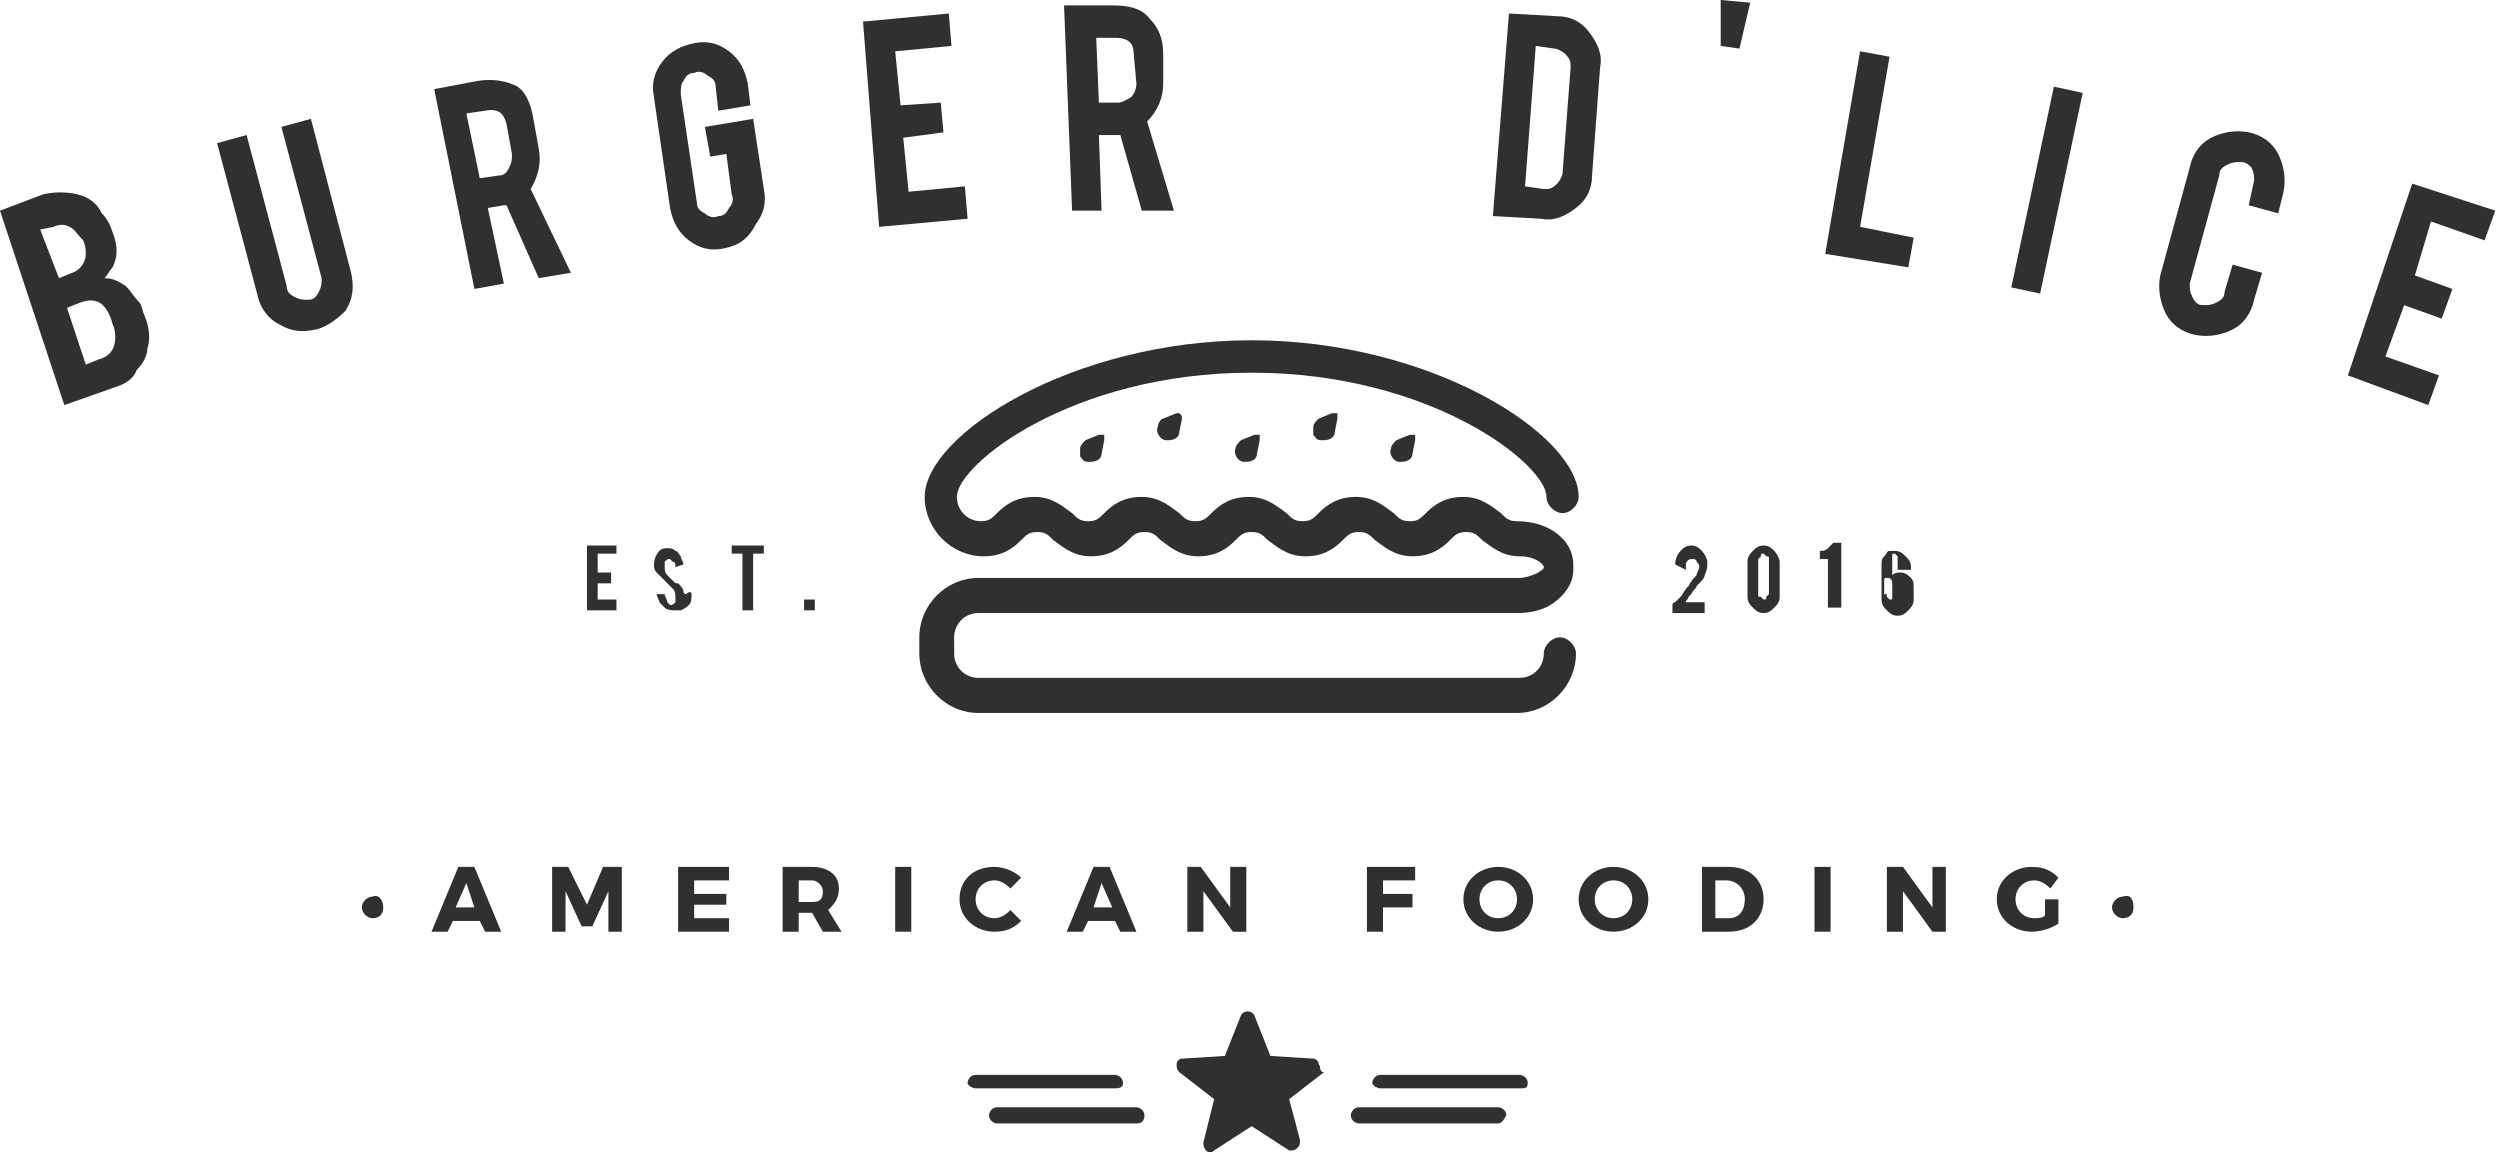<svg width="282" height="130" viewBox="0 0 282 130" fill="none" xmlns="http://www.w3.org/2000/svg">
<path d="M7.256 45.694L0 23.761L4.837 21.933C6.047 21.628 7.558 21.628 8.768 21.933C9.977 22.238 10.884 22.847 11.489 24.066C12.093 24.675 12.396 25.284 12.698 26.198C13.303 27.721 13.303 28.939 12.698 30.158C12.396 30.463 12.093 31.072 11.791 31.377C12.698 31.377 13.303 31.681 14.21 32.29C14.814 32.9 15.117 33.509 15.721 34.118C16.023 34.423 16.023 35.032 16.326 35.641C16.93 37.164 16.93 38.383 16.628 39.297C16.628 40.211 16.023 41.125 15.419 41.734C15.117 42.648 14.21 43.257 13.303 43.562L7.256 45.694ZM6.651 31.377L8.163 30.767C9.07 30.463 9.675 29.549 9.675 28.635C9.675 28.33 9.675 27.721 9.372 27.112C8.768 26.503 8.465 25.893 7.861 25.589C7.256 25.284 6.651 25.284 6.047 25.589L4.535 25.893L6.651 31.377ZM9.675 41.125L11.186 40.515C12.396 40.211 13 39.297 13 38.078C13 37.774 13 37.164 12.698 36.555C12.396 35.337 11.791 34.423 11.186 34.118C10.582 33.813 9.977 33.813 9.07 34.118L7.558 34.727L9.675 41.125Z" fill="#313030"/>
<path d="M35.675 37.164C34.163 37.469 32.953 37.469 31.442 36.555C30.233 35.946 29.326 34.727 29.023 33.204L24.488 16.145L27.814 15.231L32.349 32.291C32.349 32.9 32.651 33.204 33.256 33.509C33.861 33.814 34.163 33.814 34.767 33.814C35.372 33.814 35.675 33.509 35.977 32.9C36.279 32.291 36.279 31.986 36.279 31.377L31.744 14.317L35.07 13.404L39.605 30.767C39.907 32.291 39.907 33.509 39 35.032C38.093 35.946 36.884 36.86 35.675 37.164Z" fill="#313030"/>
<path d="M53.815 9.139C55.629 8.834 57.14 9.139 58.349 9.748C59.257 10.357 59.861 11.576 60.163 13.404L60.768 16.755C61.071 18.278 60.768 19.801 59.861 21.324L64.396 30.767L60.768 31.377L57.14 23.152H56.838L55.024 23.456L56.838 31.986L53.512 32.595L48.977 10.053L53.815 9.139ZM57.14 14.013C56.838 12.794 56.233 12.185 54.721 12.49L52.605 12.794L54.117 20.105L56.233 19.801C56.838 19.801 57.14 19.496 57.443 18.887C57.745 18.278 57.745 17.973 57.745 17.364L57.14 14.013Z" fill="#313030"/>
<path d="M81.629 28.026C80.117 28.331 78.908 28.026 77.699 27.112C76.489 26.198 75.885 24.98 75.582 23.457L73.768 10.967C73.466 9.444 73.768 8.225 74.675 7.007C75.582 5.788 76.792 5.179 78.303 4.874C79.815 4.57 81.024 4.874 82.234 5.788C83.443 6.702 84.048 7.921 84.35 9.444L84.652 11.881L81.024 12.49L80.722 9.749C80.722 9.139 80.42 8.835 79.815 8.53C79.513 8.225 78.908 7.921 78.303 8.225C77.699 8.225 77.396 8.53 77.094 9.139C76.792 9.444 76.792 10.053 76.792 10.662L78.606 22.848C78.606 23.457 78.908 23.761 79.513 24.066C79.815 24.371 80.42 24.675 81.024 24.371C81.629 24.371 81.931 24.066 82.234 23.457C82.536 23.152 82.838 22.543 82.536 21.934L81.931 17.364L80.117 17.669L79.513 14.318L84.955 13.404L86.164 21.324C86.466 22.848 86.164 24.066 85.257 25.285C84.35 27.112 83.141 27.722 81.629 28.026Z" fill="#313030"/>
<path d="M99.164 25.589L97.35 2.437L107.025 1.523L107.327 5.179L100.978 5.788L101.583 11.881L106.118 11.576L106.42 14.927L101.885 15.536L102.49 21.629L108.839 21.02L109.141 24.675L99.164 25.589Z" fill="#313030"/>
<path d="M125.467 0.609C127.281 0.609 128.792 0.914 129.699 2.133C130.606 3.046 131.211 4.265 131.211 6.093V9.444C131.211 10.967 130.606 12.49 129.397 13.708L132.42 23.761H128.792L126.374 15.232H126.071H123.955L124.257 23.761H120.932L120.025 0.609H125.467ZM127.885 6.093C127.885 4.874 127.281 4.265 125.769 4.265H123.653L123.955 11.576H126.071C126.676 11.576 126.978 11.271 127.583 10.967C127.885 10.662 128.188 10.053 128.188 9.444L127.885 6.093Z" fill="#313030"/>
<path d="M179.583 19.801C179.583 21.324 178.979 22.543 177.769 23.457C176.56 24.37 175.351 24.98 173.839 24.675L168.397 24.37L170.211 1.523L175.653 1.828C177.165 1.828 178.374 2.437 179.281 3.656C180.188 4.874 180.793 6.093 180.49 7.616L179.583 19.801ZM172.025 21.02L174.141 21.324C174.746 21.324 175.048 21.324 175.653 20.715C175.955 20.41 176.258 19.801 176.258 19.497L177.165 7.616C177.165 7.007 177.165 6.702 176.56 6.093C176.258 5.788 175.653 5.484 175.351 5.484L173.234 5.179L172.025 21.02Z" fill="#313030"/>
<path d="M194.095 0L197.421 0.305L196.212 5.483L194.095 5.179V0Z" fill="#313030"/>
<path d="M215.258 30.158L205.886 28.635L209.817 5.788L213.142 6.397L209.817 25.589L215.863 26.807L215.258 30.158Z" fill="#313030"/>
<path d="M231.677 9.777L226.873 32.417L230.125 33.118L234.929 10.478L231.677 9.777Z" fill="#313030"/>
<path d="M247.608 37.774C246.096 37.469 244.887 36.555 244.282 35.337C243.677 34.118 243.375 32.595 243.677 31.072L247.003 18.887C247.305 17.364 248.212 16.145 249.422 15.536C250.631 14.927 252.143 14.622 253.654 14.927C255.166 15.231 256.375 16.145 256.98 17.364C257.585 18.582 257.887 20.105 257.585 21.628L256.98 24.066L253.654 23.152L254.259 20.41C254.259 19.801 254.259 19.496 253.957 18.887C253.654 18.582 253.352 18.277 252.747 18.277C252.143 18.277 251.84 18.277 251.236 18.582C250.631 18.887 250.329 19.191 250.329 19.801L247.003 31.986C247.003 32.595 247.003 32.9 247.305 33.509C247.608 34.118 247.91 34.423 248.515 34.423C249.119 34.423 249.422 34.423 250.026 34.118C250.631 33.814 250.933 33.509 250.933 32.9L251.84 29.853L255.166 30.767L254.259 33.814C253.957 35.337 253.05 36.555 251.84 37.164C250.631 37.774 249.119 38.078 247.608 37.774Z" fill="#313030"/>
<path d="M264.84 42.343L272.096 20.715L281.468 23.761L280.259 27.112L274.213 24.979L272.399 31.072L276.631 32.595L275.422 35.946L271.189 34.423L269.073 40.211L275.12 42.343L273.91 45.694L264.84 42.343Z" fill="#313030"/>
<path d="M43.233 102.355C43.233 103.269 42.628 103.574 42.023 103.574C41.419 103.574 40.814 102.964 40.814 102.355C40.814 101.746 41.419 101.137 42.023 101.137C42.628 100.832 43.233 101.441 43.233 102.355Z" fill="#313030"/>
<path d="M51.093 103.878L50.489 105.096H48.675L51.698 97.785H53.512L56.535 105.096H54.721L54.117 103.878H51.093ZM52.605 99.613L51.396 102.355H53.512L52.605 99.613Z" fill="#313030"/>
<path d="M68.629 105.096V100.527L66.814 104.487H65.605L63.791 100.527V105.096H62.279V97.785H64.094L66.21 102.05L68.024 97.785H70.14V105.096H68.629Z" fill="#313030"/>
<path d="M78.303 99.308V100.832H81.931V102.05H78.303V103.573H82.234V105.096H76.49V97.785H82.234V99.308H78.303Z" fill="#313030"/>
<path d="M91.605 102.964H90.094V105.096H88.28V97.785H91.605C93.419 97.785 94.629 98.699 94.629 100.222C94.629 101.441 94.024 102.05 93.419 102.659L94.931 105.096H92.815L91.605 102.964ZM91.605 101.746C92.512 101.746 92.815 101.441 92.815 100.527C92.815 99.918 92.21 99.308 91.605 99.308H90.094V101.746H91.605Z" fill="#313030"/>
<path d="M102.792 97.785H100.978V105.096H102.792V97.785Z" fill="#313030"/>
<path d="M115.187 99.004L113.978 100.222C113.373 99.613 112.769 99.308 112.164 99.308C110.955 99.308 110.048 100.222 110.048 101.441C110.048 102.659 110.955 103.573 112.164 103.573C112.769 103.573 113.373 103.269 113.978 102.659L115.187 103.878C114.28 104.792 113.373 105.096 112.164 105.096C110.048 105.096 108.234 103.573 108.234 101.441C108.234 99.308 109.745 97.785 112.164 97.785C113.373 97.785 114.583 98.395 115.187 99.004Z" fill="#313030"/>
<path d="M122.746 103.878L122.141 105.096H120.327L123.35 97.785H125.164L128.187 105.096H126.373L125.769 103.878H122.746ZM124.257 99.613L123.35 102.355H125.467L124.257 99.613Z" fill="#313030"/>
<path d="M139.071 105.096L135.746 100.527V105.096H133.932V97.785H135.443L138.769 102.355V97.785H140.583V105.096H139.071Z" fill="#313030"/>
<path d="M156.002 99.308V100.832H159.327V102.355H156.002V105.096H154.188V97.785H159.63V99.308H156.002Z" fill="#313030"/>
<path d="M172.933 101.441C172.933 103.573 171.119 105.096 169.002 105.096C166.886 105.096 165.072 103.573 165.072 101.441C165.072 99.308 166.886 97.785 169.002 97.785C171.119 97.785 172.933 99.308 172.933 101.441ZM166.886 101.441C166.886 102.659 167.793 103.573 169.002 103.573C170.212 103.573 171.119 102.659 171.119 101.441C171.119 100.222 170.212 99.308 169.002 99.308C167.793 99.308 166.886 100.222 166.886 101.441Z" fill="#313030"/>
<path d="M185.933 101.441C185.933 103.573 184.119 105.096 182.002 105.096C179.886 105.096 178.072 103.573 178.072 101.441C178.072 99.308 179.886 97.785 182.002 97.785C184.119 97.785 185.933 99.308 185.933 101.441ZM179.886 101.441C179.886 102.659 180.793 103.573 182.002 103.573C183.212 103.573 184.119 102.659 184.119 101.441C184.119 100.222 183.212 99.308 182.002 99.308C180.793 99.308 179.886 100.222 179.886 101.441Z" fill="#313030"/>
<path d="M195.002 97.785C197.421 97.785 198.933 99.308 198.933 101.441C198.933 103.573 197.421 105.096 195.002 105.096H191.979V97.785H195.002V97.785ZM193.793 103.573H195.002C196.212 103.573 196.816 102.659 196.816 101.441C196.816 100.222 195.909 99.308 194.7 99.308H193.491V103.573H193.793Z" fill="#313030"/>
<path d="M206.491 97.785H204.677V105.096H206.491V97.785Z" fill="#313030"/>
<path d="M217.979 105.096L214.653 100.527V105.096H212.839V97.785H214.653L217.979 102.355V97.785H219.491V105.096H217.979Z" fill="#313030"/>
<path d="M232.189 101.441V104.183C231.282 104.792 230.072 105.096 229.165 105.096C227.049 105.096 225.235 103.573 225.235 101.441C225.235 99.308 227.049 97.785 229.165 97.785C230.375 97.785 231.282 98.09 232.189 99.004L231.282 100.222C230.677 99.613 230.072 99.308 229.468 99.308C228.258 99.308 227.351 100.222 227.351 101.441C227.351 102.659 228.258 103.573 229.468 103.573C229.77 103.573 230.375 103.573 230.677 103.269V101.441H232.189V101.441Z" fill="#313030"/>
<path d="M240.654 102.355C240.654 103.269 240.049 103.574 239.445 103.574C238.84 103.574 238.235 102.964 238.235 102.355C238.235 101.746 238.84 101.137 239.445 101.137C240.352 100.832 240.654 101.441 240.654 102.355Z" fill="#313030"/>
<path d="M66.21 68.846V61.535H69.535V62.449H67.419V64.581H68.931V65.8H67.419V67.627H69.535V68.846H66.21Z" fill="#313030"/>
<path d="M78.001 67.018C78.001 67.627 78.001 67.932 77.699 68.237C77.397 68.541 77.397 68.541 76.792 68.846C76.49 68.846 76.49 68.846 76.187 68.846C75.885 68.846 75.28 68.846 74.978 68.541C74.675 68.237 74.675 68.237 74.373 67.932C74.373 67.627 74.071 67.323 74.071 67.018H74.978C74.978 67.323 75.28 67.627 75.28 67.932L75.582 68.237C75.885 68.237 75.885 68.237 76.187 67.932C76.187 67.932 76.187 67.627 76.187 67.323C76.187 67.018 76.187 66.713 75.885 66.409C75.582 66.104 75.28 65.799 74.978 65.495C74.675 65.19 74.373 64.886 74.071 64.581C73.769 64.276 73.769 63.972 73.769 63.667C73.769 63.058 74.071 62.449 74.373 62.144C74.675 61.839 74.978 61.839 75.28 61.839C75.582 61.839 75.885 61.839 76.187 62.144C76.49 62.144 76.49 62.449 76.792 62.753C76.792 63.058 77.094 63.362 77.094 63.667L76.187 63.972C76.187 63.667 76.187 63.362 75.885 63.362L75.582 63.058C75.28 63.058 75.28 63.058 74.978 63.362C74.978 63.362 74.978 63.667 74.978 63.972C74.978 64.276 74.978 64.581 75.28 64.886C75.28 64.886 75.582 65.19 75.885 65.495C76.187 65.799 76.187 65.799 76.49 65.799C76.792 66.104 77.094 66.409 77.094 66.713C77.094 66.713 77.094 67.018 77.397 67.018C77.699 66.713 78.001 66.713 78.001 67.018Z" fill="#313030"/>
<path d="M83.745 62.449H82.536V61.535H86.164V62.449H84.954V68.846H83.745V62.449Z" fill="#313030"/>
<path d="M91.908 67.627H90.699V68.846H91.908V67.627Z" fill="#313030"/>
<path d="M188.955 63.667C188.955 63.058 189.258 62.449 189.56 62.144C189.862 61.84 190.165 61.535 190.769 61.535C191.374 61.535 191.676 61.84 191.979 62.144C192.281 62.449 192.583 63.058 192.583 63.363C192.583 63.972 192.583 64.277 192.281 64.886C192.281 65.19 191.979 65.495 191.374 66.104C191.374 66.409 191.072 66.409 190.769 67.018L190.467 67.323C190.467 67.627 190.165 67.627 190.165 67.932H192.281V69.151H188.653V68.237C188.653 68.237 188.653 67.932 188.955 67.932L189.258 67.627L189.56 67.323C189.862 67.018 189.862 66.714 190.467 66.104C190.769 65.495 191.072 65.19 191.374 64.886C191.374 64.581 191.676 64.277 191.676 63.972C191.676 63.667 191.676 63.667 191.374 63.363C191.374 63.058 191.072 63.058 190.769 63.058C190.467 63.058 190.165 63.363 190.165 63.667V63.972V64.277L188.955 63.667Z" fill="#313030"/>
<path d="M200.746 67.323C200.746 67.932 200.444 68.237 200.142 68.541C199.839 68.846 199.537 69.151 198.932 69.151C198.328 69.151 198.025 68.846 197.723 68.541C197.421 68.237 197.118 67.932 197.118 67.323V63.363C197.118 62.753 197.421 62.449 197.723 62.144C198.025 61.84 198.328 61.535 198.932 61.535C199.537 61.535 199.839 61.84 200.142 62.144C200.444 62.449 200.746 63.058 200.746 63.363V67.323ZM199.537 63.058C199.537 62.753 199.537 62.753 199.235 62.753L198.932 62.449C198.63 62.449 198.63 62.449 198.63 62.753L198.328 63.058V67.018C198.328 67.323 198.328 67.323 198.63 67.323L198.932 67.627C199.235 67.627 199.235 67.627 199.235 67.323L199.537 67.018V63.058Z" fill="#313030"/>
<path d="M206.188 68.846V63.058H205.281V62.144C205.584 62.144 205.886 62.144 206.188 61.84C206.491 61.535 206.491 61.535 206.793 61.23H207.7V68.541H206.188V68.846Z" fill="#313030"/>
<path d="M214.049 63.363C214.049 63.058 214.049 62.753 214.049 62.753L213.747 62.449C213.444 62.449 213.444 62.449 213.444 62.753C213.444 62.753 213.444 63.058 213.444 63.363V64.886C213.747 64.581 214.049 64.581 214.351 64.581C214.956 64.581 215.258 64.886 215.561 65.19C215.863 65.495 215.863 65.8 215.863 66.409V67.627C215.863 68.237 215.561 68.541 215.258 68.846C214.956 69.15 214.654 69.455 214.049 69.455C213.444 69.455 213.142 69.15 212.84 68.846C212.537 68.541 212.235 68.237 212.235 67.627V63.667C212.235 63.363 212.235 63.058 212.537 62.753C212.84 62.449 212.84 62.144 213.142 62.144C213.444 62.144 213.444 62.144 213.747 62.144C214.351 62.144 214.654 62.449 214.956 62.753C215.258 63.058 215.561 63.363 215.561 63.972V64.276H214.049V63.363ZM212.84 67.018C212.84 67.323 212.84 67.323 212.84 67.323L213.142 67.627C213.444 67.627 213.444 67.627 213.444 67.323V67.018V65.8C213.444 65.495 213.444 65.495 213.142 65.19H212.84C212.537 65.19 212.537 65.19 212.537 65.495V65.8V67.018H212.84Z" fill="#313030"/>
<path d="M171.118 58.793C170.211 58.793 169.909 58.489 169.304 57.879C168.397 57.27 167.188 56.051 165.072 56.051C162.955 56.051 161.746 56.965 160.839 57.879C160.235 58.489 159.932 58.793 159.025 58.793C158.118 58.793 157.816 58.489 157.211 57.879C156.304 57.27 155.095 56.051 152.979 56.051C150.862 56.051 149.653 56.965 148.746 57.879C148.141 58.489 147.839 58.793 146.932 58.793C146.025 58.793 145.723 58.489 145.118 57.879C144.211 57.27 143.002 56.051 140.885 56.051C138.769 56.051 137.56 56.965 136.653 57.879C136.048 58.489 135.746 58.793 134.839 58.793C133.932 58.793 133.63 58.489 133.025 57.879C132.118 57.27 130.909 56.051 128.792 56.051C126.676 56.051 125.467 56.965 124.56 57.879C123.955 58.489 123.653 58.793 122.746 58.793C121.839 58.793 121.536 58.489 120.932 57.879C120.025 57.27 118.815 56.051 116.699 56.051C114.583 56.051 113.374 56.965 112.467 57.879C111.862 58.489 111.56 58.793 110.653 58.793C109.141 58.793 107.932 57.575 107.932 56.051C107.932 52.396 120.932 42.039 141.188 42.039C161.444 42.039 174.444 52.396 174.444 56.051C174.444 56.965 175.351 57.879 176.258 57.879C177.165 57.879 178.072 56.965 178.072 56.051C178.072 49.045 161.444 38.383 141.188 38.383C120.932 38.383 104.304 49.045 104.304 56.051C104.304 59.707 107.327 62.753 110.955 62.753C113.071 62.753 114.28 61.839 115.187 60.925C115.792 60.316 116.094 60.012 117.001 60.012C117.908 60.012 118.211 60.316 118.815 60.925C119.722 61.535 120.932 62.753 123.048 62.753C125.164 62.753 126.374 61.839 127.281 60.925C127.885 60.316 128.188 60.012 129.095 60.012C130.002 60.012 130.304 60.316 130.909 60.925C131.816 61.535 133.025 62.753 135.141 62.753C137.258 62.753 138.467 61.839 139.374 60.925C139.978 60.316 140.281 60.012 141.188 60.012C142.095 60.012 142.397 60.316 143.002 60.925C143.909 61.535 145.118 62.753 147.234 62.753C149.351 62.753 150.56 61.839 151.467 60.925C152.072 60.316 152.374 60.012 153.281 60.012C154.188 60.012 154.49 60.316 155.095 60.925C156.002 61.535 157.211 62.753 159.328 62.753C161.444 62.753 162.653 61.839 163.56 60.925C164.165 60.316 164.467 60.012 165.374 60.012C166.281 60.012 166.583 60.316 167.188 60.925C168.095 61.535 169.304 62.753 171.421 62.753C173.235 62.753 174.142 63.667 174.142 63.972C174.142 64.276 173.839 64.276 173.537 64.581C172.932 64.886 172.025 65.19 171.421 65.19H110.35C106.722 65.19 103.699 68.237 103.699 71.892V73.72C103.699 77.375 106.722 80.422 110.35 80.422H171.118C174.746 80.422 177.77 77.375 177.77 73.72C177.77 72.806 176.863 71.892 175.956 71.892C175.049 71.892 174.142 72.806 174.142 73.72C174.142 75.243 172.932 76.462 171.421 76.462H110.35C108.839 76.462 107.629 75.243 107.629 73.72V71.892C107.629 70.369 108.839 69.15 110.35 69.15H171.118C172.63 69.15 174.142 68.846 175.351 67.932C176.56 67.018 177.467 65.799 177.467 64.276C177.467 64.276 177.467 64.276 177.467 63.972C177.467 63.972 177.467 63.972 177.467 63.667C177.467 60.925 174.746 58.793 171.118 58.793ZM123.955 49.045L122.443 49.654C122.141 49.959 121.839 50.264 121.839 50.568C121.839 50.873 121.839 51.177 121.839 51.482C122.141 51.787 122.141 52.091 122.746 52.091H123.048C123.653 52.091 124.257 51.787 124.257 51.177L124.56 49.654C124.56 49.35 124.56 49.35 124.56 49.045C124.257 49.045 124.257 49.045 123.955 49.045ZM141.49 49.045L139.978 49.654C139.676 49.959 139.374 50.264 139.374 50.568C139.071 51.177 139.676 52.091 140.281 52.091H140.583C141.188 52.091 141.792 51.787 141.792 51.177L142.095 49.654C142.095 49.35 142.095 49.35 142.095 49.045C141.792 49.045 141.792 49.045 141.49 49.045ZM159.025 49.045L157.514 49.654C157.211 49.959 156.909 50.264 156.909 50.568C156.607 51.177 157.211 52.091 157.816 52.091H158.118C158.723 52.091 159.328 51.787 159.328 51.177L159.63 49.654C159.63 49.35 159.63 49.35 159.63 49.045C159.328 49.045 159.328 49.045 159.025 49.045ZM132.723 46.608L131.211 47.217C130.909 47.217 130.606 47.827 130.606 48.131C130.304 48.74 130.909 49.654 131.513 49.654H131.816C132.42 49.654 133.025 49.35 133.025 48.74L133.327 47.217C133.327 46.913 133.327 46.913 133.025 46.608C133.025 46.608 133.025 46.608 132.723 46.608ZM150.258 46.608L148.746 47.217C148.444 47.522 148.141 47.827 148.141 48.131C148.141 48.436 148.141 48.74 148.141 49.045C148.444 49.35 148.444 49.654 149.048 49.654H149.351C149.955 49.654 150.56 49.35 150.56 48.74L150.862 47.217C150.862 46.913 150.862 46.913 150.862 46.608C150.56 46.608 150.56 46.608 150.258 46.608Z" fill="#313030"/>
<path d="M148.746 120.024C148.746 119.719 148.444 119.414 148.141 119.414L143.304 119.11L141.49 114.54C141.188 113.931 140.281 113.931 139.978 114.54L138.164 119.11L133.327 119.414C133.025 119.414 132.722 119.719 132.722 120.024C132.722 120.328 132.722 120.633 133.025 120.937L136.955 123.984L135.746 128.858C135.746 129.162 135.746 129.467 136.048 129.772C136.35 130.076 136.653 130.076 136.955 129.772L141.188 127.03L145.42 129.772H145.723C146.025 129.772 146.63 129.467 146.63 128.858V128.553L145.42 123.984L149.351 120.937C148.746 120.937 149.048 120.328 148.746 120.024Z" fill="#313030"/>
<path d="M171.421 122.765H155.699C155.397 122.765 154.792 122.46 154.792 122.156C154.792 121.851 155.095 121.242 155.699 121.242H171.421C171.723 121.242 172.328 121.547 172.328 122.156C172.328 122.765 172.025 122.765 171.421 122.765Z" fill="#313030"/>
<path d="M169.002 126.725H153.281C152.978 126.725 152.374 126.42 152.374 125.811C152.374 125.506 152.676 124.897 153.281 124.897H169.002C169.304 124.897 169.909 125.202 169.909 125.811C169.607 126.42 169.304 126.725 169.002 126.725Z" fill="#313030"/>
<path d="M125.769 122.765H110.048C109.746 122.765 109.141 122.46 109.141 122.156C109.141 121.851 109.443 121.242 110.048 121.242H125.769C126.072 121.242 126.676 121.547 126.676 122.156C126.676 122.765 126.072 122.765 125.769 122.765Z" fill="#313030"/>
<path d="M128.188 126.725H112.467C112.164 126.725 111.56 126.42 111.56 125.811C111.56 125.506 111.862 124.897 112.467 124.897H128.188C128.49 124.897 129.095 125.202 129.095 125.811C129.095 126.42 128.792 126.725 128.188 126.725Z" fill="#313030"/>
</svg>

